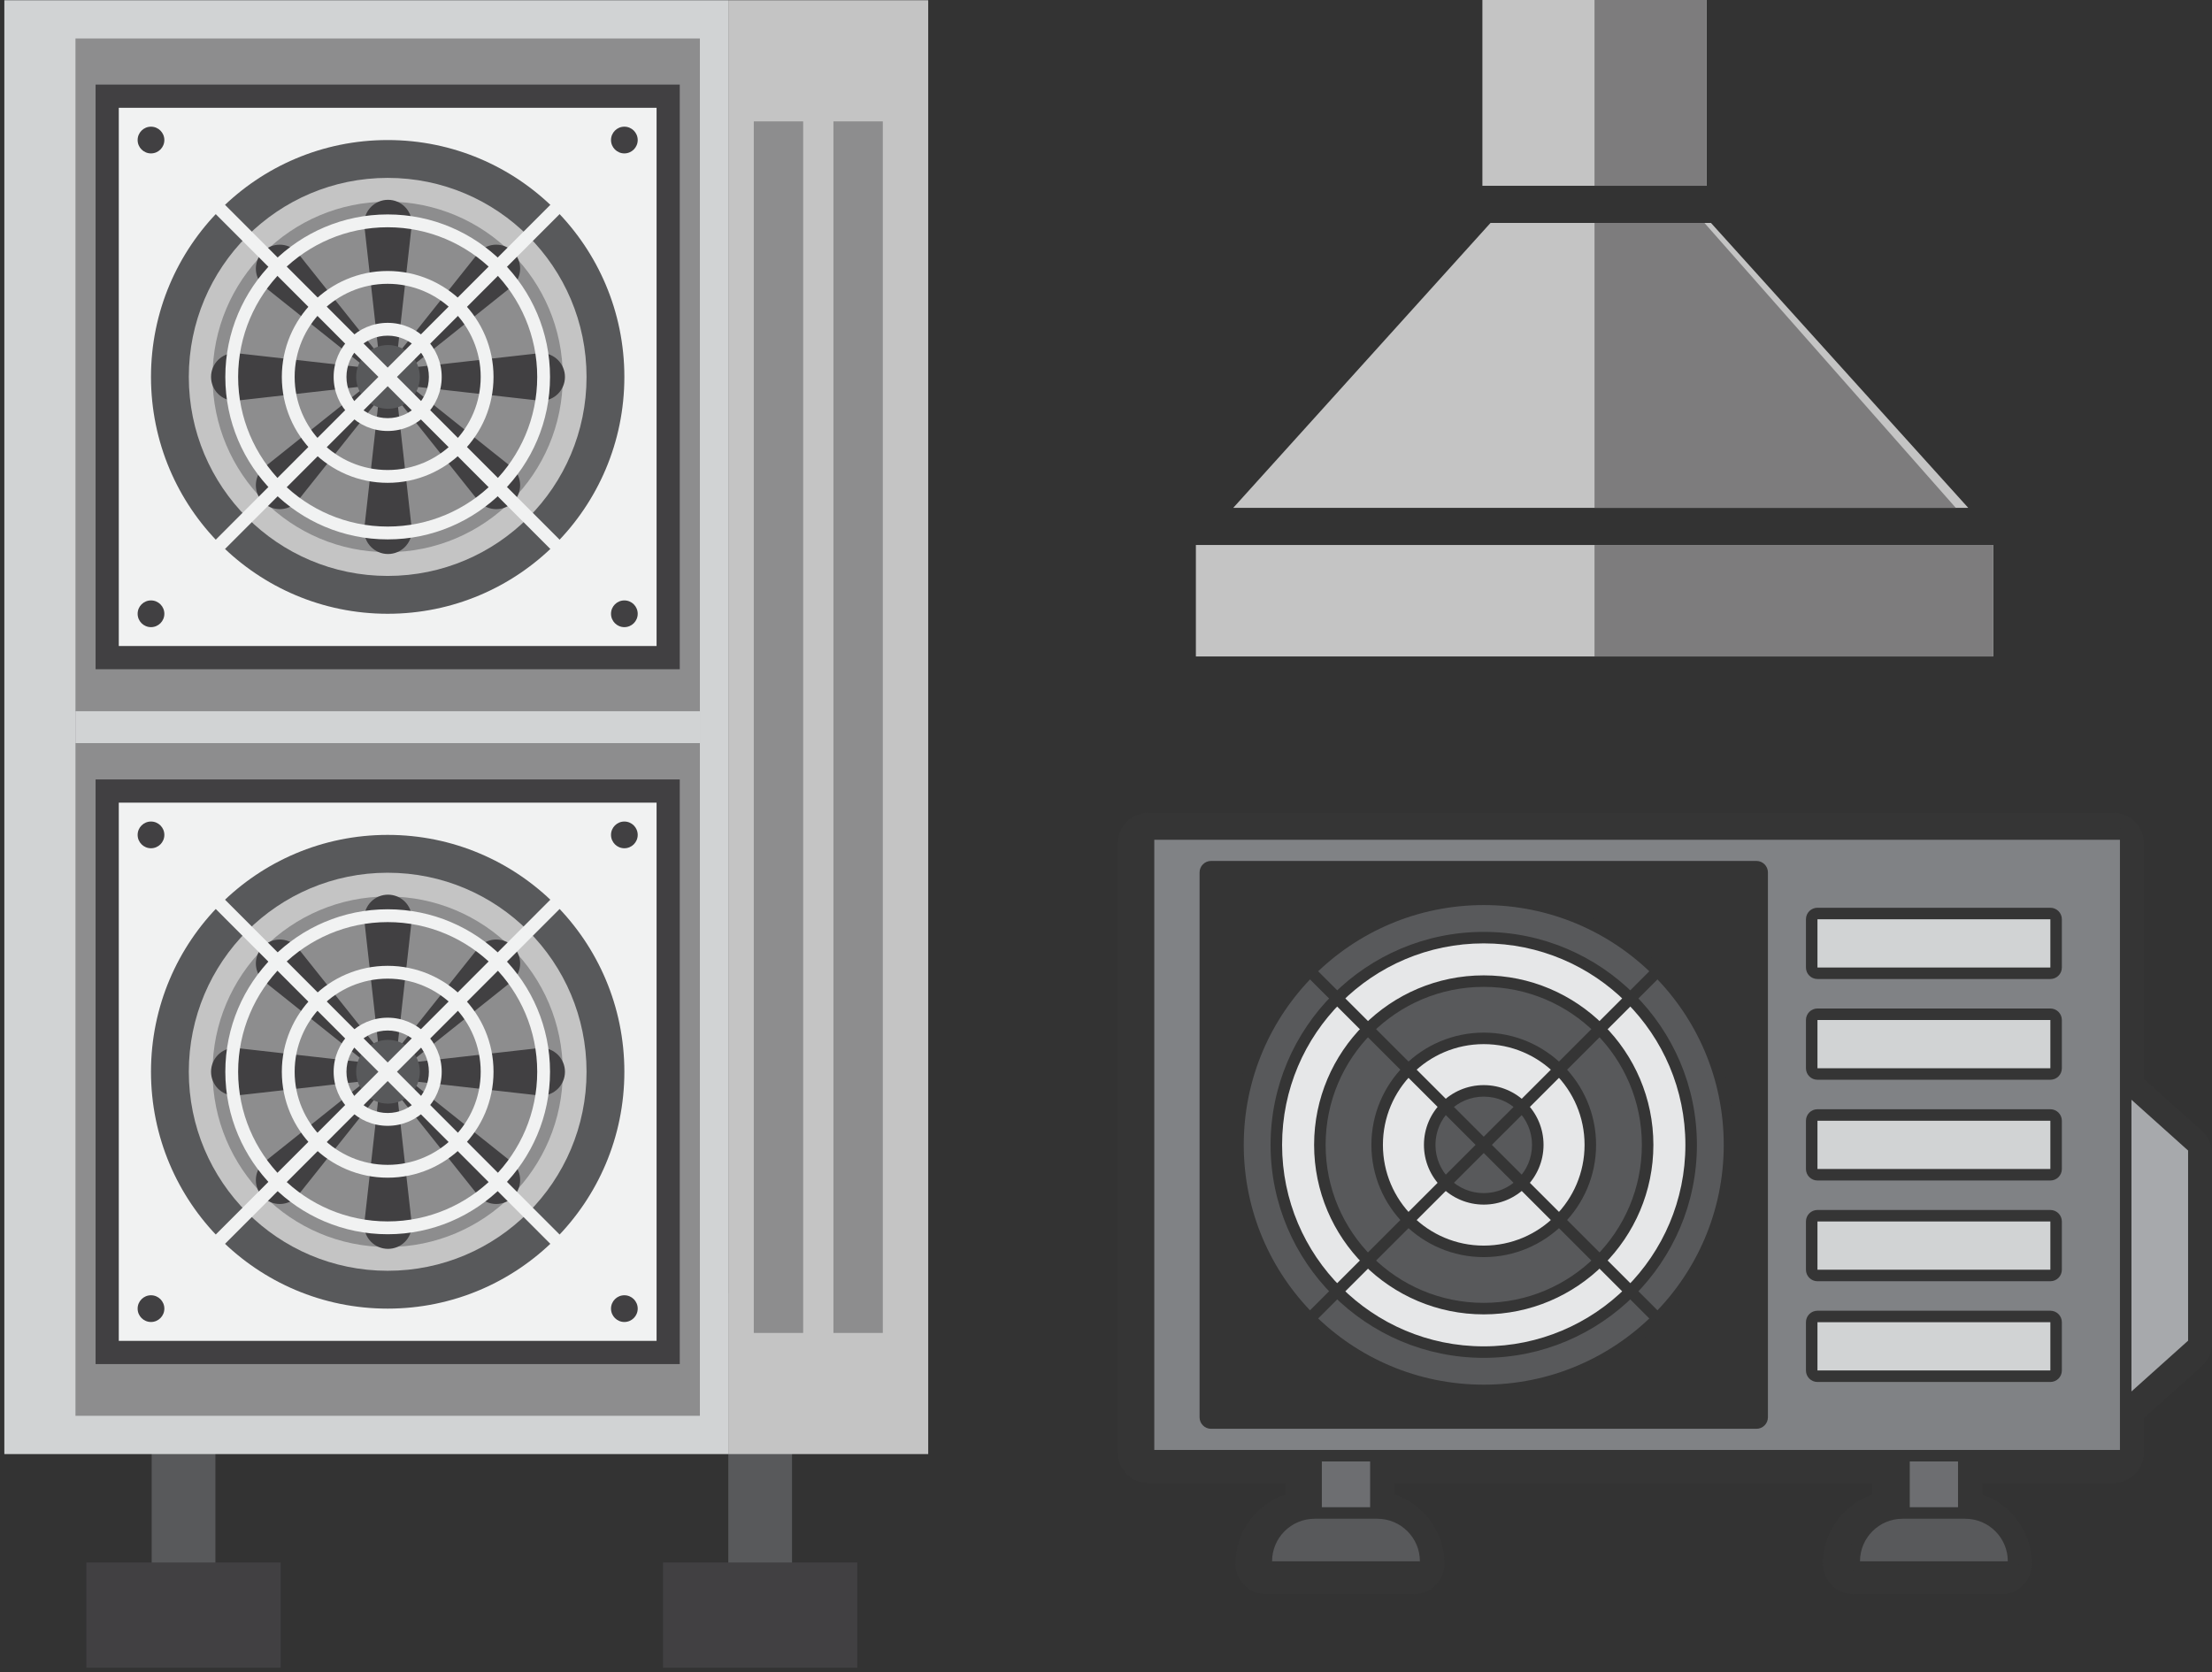 <?xml version="1.0" encoding="UTF-8"?>
<svg width="283px" height="214px" viewBox="0 0 283 214" version="1.1" xmlns="http://www.w3.org/2000/svg" xmlns:xlink="http://www.w3.org/1999/xlink">
    <rect x="0" y="0" width="283" height="214" fill="#333333" stroke="none"/>
    <!-- Generator: Sketch 51.2 (57519) - http://www.bohemiancoding.com/sketch -->
    <title>Group 3</title>
    <desc>Created with Sketch.</desc>
    <defs></defs>
    <g id="Welcome" stroke="none" stroke-width="1" fill="none" fill-rule="evenodd">
        <g id="Desktop-Copy" transform="translate(-130, -570)">
            <g id="Group-16" transform="translate(106, 555)">
                <g id="Group-13" transform="translate(24, 0)">
                    <g id="Group-3" transform="translate(0, 15)">
                        <g id="Group" fill-rule="nonzero">
                            <g transform="translate(10.536, 165.019)" id="Rectangle-path">
                                <rect fill="#58595B" x="8.869" y="0.442" width="8.152" height="41.204"></rect>
                                <rect fill="#414042" x="0.514" y="34.915" width="24.863" height="13.463"></rect>
                            </g>
                            <g transform="translate(84.292, 165.019)" id="Rectangle-path">
                                <rect fill="#58595B" x="8.887" y="0.442" width="8.152" height="41.204"></rect>
                                <rect fill="#414042" x="0.531" y="34.915" width="24.863" height="13.463"></rect>
                            </g>
                            <g id="Rectangle-path">
                                <rect fill="#C4C4C4" x="93.178" y="0.031" width="25.576" height="186.032"></rect>
                                <rect fill="#D1D3D4" x="0.555" y="0.031" width="92.624" height="186.032"></rect>
                            </g>
                            <rect id="Rectangle-path" fill="#8D8D8E" x="106.628" y="15.533" width="6.318" height="155.027"></rect>
                            <rect id="Rectangle-path" fill="#8D8D8E" x="96.439" y="15.533" width="6.318" height="155.027"></rect>
                            <rect id="Rectangle-path" fill="#8D8D8E" x="9.656" y="4.926" width="79.886" height="176.24"></rect>
                            <rect id="Rectangle-path" fill="#D1D3D4" x="9.656" y="91.007" width="79.886" height="4.08"></rect>
                            <g transform="translate(11.776, 10.546)">
                                <rect id="Rectangle-path" fill="#414042" x="0.453" y="0.279" width="74.739" height="74.809"></rect>
                                <rect id="Rectangle-path" fill="#F1F2F2" x="3.421" y="3.248" width="68.804" height="68.869"></rect>
                                <ellipse id="Oval" fill="#58595B" cx="37.823" cy="37.683" rx="30.281" ry="30.309"></ellipse>
                                <ellipse id="Oval" fill="#C4C4C4" cx="37.823" cy="37.683" rx="25.443" ry="25.467"></ellipse>
                                <g transform="translate(14.875, 14.889)">
                                    <ellipse id="Oval" fill="#8D8D8E" cx="22.948" cy="22.794" rx="22.404" ry="22.425"></ellipse>
                                    <g>
                                        <path d="M42.572,19.735 L26.005,21.603 C25.991,21.569 25.98,21.534 25.966,21.5 L38.998,11.098 C40.192,9.902 40.192,7.966 38.998,6.77 C37.804,5.575 35.869,5.575 34.675,6.77 L24.282,19.814 C24.249,19.8 24.213,19.789 24.179,19.776 L26.046,3.193 C26.046,1.503 24.678,0.133 22.989,0.133 C21.301,0.133 19.933,1.503 19.933,3.193 L21.799,19.776 C21.765,19.789 21.73,19.8 21.696,19.814 L11.303,6.77 C10.109,5.575 8.174,5.575 6.98,6.771 C5.786,7.966 5.786,9.902 6.98,11.098 L20.012,21.5 C19.998,21.534 19.986,21.569 19.973,21.603 L3.406,19.735 C1.718,19.735 0.35,21.104 0.35,22.795 C0.35,24.485 1.718,25.855 3.406,25.855 L19.973,23.986 C19.987,24.02 19.998,24.055 20.012,24.089 L6.98,34.491 C5.786,35.687 5.786,37.624 6.98,38.819 C8.174,40.014 10.109,40.014 11.303,38.819 L21.696,25.775 C21.73,25.789 21.765,25.8 21.799,25.814 L19.933,42.396 C19.933,44.086 21.301,45.456 22.989,45.456 C24.678,45.456 26.046,44.086 26.046,42.396 L24.179,25.814 C24.213,25.8 24.249,25.789 24.282,25.775 L34.675,38.819 C35.869,40.014 37.804,40.014 38.998,38.819 C40.192,37.624 40.192,35.687 38.998,34.491 L25.966,24.089 C25.98,24.055 25.992,24.02 26.005,23.986 L42.572,25.855 C44.26,25.855 45.629,24.485 45.629,22.795 C45.628,21.104 44.259,19.735 42.572,19.735 Z" id="Shape" fill="#414042"></path>
                                        <ellipse id="Oval" fill="#58595B" cx="22.989" cy="22.794" rx="4.075" ry="4.079"></ellipse>
                                    </g>
                                    <path d="M22.948,43.585 C11.495,43.585 2.176,34.258 2.176,22.794 C2.176,11.33 11.494,2.003 22.948,2.003 C34.402,2.003 43.719,11.33 43.719,22.794 C43.719,34.258 34.402,43.585 22.948,43.585 Z M22.948,3.645 C12.398,3.645 3.816,12.236 3.816,22.794 C3.816,33.353 12.398,41.943 22.948,41.943 C33.497,41.943 42.079,33.352 42.079,22.794 C42.08,12.236 33.497,3.645 22.948,3.645 Z" id="Shape" fill="#F1F2F2"></path>
                                </g>
                                <path d="M37.823,51.237 C30.356,51.237 24.281,45.157 24.281,37.683 C24.281,30.208 30.356,24.128 37.823,24.128 C45.289,24.128 51.365,30.208 51.365,37.683 C51.365,45.157 45.29,51.237 37.823,51.237 Z M37.823,25.77 C31.26,25.77 25.921,31.114 25.921,37.683 C25.921,44.251 31.26,49.596 37.823,49.596 C44.385,49.596 49.724,44.251 49.724,37.683 C49.724,31.114 44.385,25.77 37.823,25.77 Z" id="Shape" fill="#F1F2F2"></path>
                                <path d="M37.823,44.602 C34.011,44.602 30.91,41.498 30.91,37.683 C30.91,33.868 34.011,30.765 37.823,30.765 C41.634,30.765 44.735,33.868 44.735,37.683 C44.735,41.498 41.634,44.602 37.823,44.602 Z M37.823,32.406 C34.916,32.406 32.55,34.772 32.55,37.683 C32.55,40.593 34.915,42.96 37.823,42.96 C40.73,42.96 43.095,40.593 43.095,37.683 C43.095,34.772 40.73,32.406 37.823,32.406 Z" id="Shape" fill="#F1F2F2"></path>
                                <polygon id="Shape" fill="#F1F2F2" points="60.335 16.337 59.149 15.149 37.823 36.495 16.497 15.149 15.31 16.337 36.636 37.683 15.31 59.028 16.497 60.216 37.823 38.871 59.149 60.216 60.335 59.028 39.01 37.683"></polygon>
                            </g>
                            <g transform="translate(11.776, 99.259)">
                                <rect id="Rectangle-path" fill="#414042" x="0.453" y="0.478" width="74.739" height="74.809"></rect>
                                <rect id="Rectangle-path" fill="#F1F2F2" x="3.421" y="3.448" width="68.804" height="68.869"></rect>
                                <ellipse id="Oval" fill="#58595B" cx="37.823" cy="37.882" rx="30.281" ry="30.309"></ellipse>
                                <ellipse id="Oval" fill="#C4C4C4" cx="37.823" cy="37.882" rx="25.443" ry="25.467"></ellipse>
                                <g transform="translate(14.875, 14.889)">
                                    <ellipse id="Oval" fill="#8D8D8E" cx="22.948" cy="22.993" rx="22.404" ry="22.425"></ellipse>
                                    <g>
                                        <path d="M42.572,19.934 L26.005,21.803 C25.991,21.768 25.98,21.733 25.966,21.699 L38.998,11.297 C40.192,10.102 40.192,8.165 38.998,6.969 C37.804,5.774 35.869,5.774 34.675,6.97 L24.282,20.013 C24.249,19.999 24.213,19.988 24.179,19.975 L26.046,3.392 C26.046,1.702 24.678,0.333 22.989,0.333 C21.301,0.333 19.933,1.702 19.933,3.392 L21.799,19.975 C21.765,19.988 21.73,19.999 21.696,20.014 L11.303,6.97 C10.109,5.774 8.174,5.774 6.98,6.97 C5.786,8.165 5.786,10.102 6.98,11.297 L20.012,21.699 C19.998,21.733 19.986,21.768 19.973,21.803 L3.406,19.934 C1.718,19.934 0.35,21.304 0.35,22.994 C0.35,24.684 1.718,26.054 3.406,26.054 L19.973,24.185 C19.987,24.22 19.998,24.255 20.012,24.288 L6.98,34.69 C5.786,35.886 5.786,37.823 6.98,39.018 C8.174,40.213 10.109,40.213 11.303,39.018 L21.696,25.974 C21.73,25.989 21.765,26 21.799,26.013 L19.933,42.595 C19.933,44.285 21.301,45.655 22.989,45.655 C24.678,45.655 26.046,44.285 26.046,42.595 L24.179,26.013 C24.213,26 24.249,25.989 24.282,25.974 L34.675,39.018 C35.869,40.213 37.804,40.213 38.998,39.018 C40.192,37.823 40.192,35.886 38.998,34.69 L25.966,24.288 C25.98,24.255 25.992,24.22 26.005,24.185 L42.572,26.054 C44.26,26.054 45.629,24.684 45.629,22.994 C45.628,21.304 44.259,19.934 42.572,19.934 Z" id="Shape" fill="#414042"></path>
                                        <ellipse id="Oval" fill="#58595B" cx="22.989" cy="22.993" rx="4.075" ry="4.079"></ellipse>
                                    </g>
                                    <path d="M22.948,43.785 C11.495,43.785 2.176,34.457 2.176,22.993 C2.176,11.529 11.494,2.202 22.948,2.202 C34.402,2.202 43.719,11.529 43.719,22.993 C43.719,34.457 34.402,43.785 22.948,43.785 Z M22.948,3.844 C12.398,3.844 3.816,12.435 3.816,22.993 C3.816,33.552 12.398,42.142 22.948,42.142 C33.497,42.142 42.079,33.551 42.079,22.993 C42.08,12.435 33.497,3.844 22.948,3.844 Z" id="Shape" fill="#F1F2F2"></path>
                                </g>
                                <path d="M37.823,51.437 C30.356,51.437 24.281,45.356 24.281,37.882 C24.281,30.408 30.356,24.327 37.823,24.327 C45.289,24.327 51.365,30.408 51.365,37.882 C51.365,45.356 45.29,51.437 37.823,51.437 Z M37.823,25.969 C31.26,25.969 25.921,31.313 25.921,37.882 C25.921,44.451 31.26,49.795 37.823,49.795 C44.385,49.795 49.724,44.451 49.724,37.882 C49.725,31.314 44.385,25.969 37.823,25.969 Z" id="Shape" fill="#F1F2F2"></path>
                                <path d="M37.823,44.801 C34.011,44.801 30.91,41.698 30.91,37.882 C30.91,34.068 34.011,30.965 37.823,30.965 C41.634,30.965 44.735,34.068 44.735,37.882 C44.735,41.698 41.634,44.801 37.823,44.801 Z M37.823,32.605 C34.916,32.605 32.55,34.972 32.55,37.882 C32.55,40.792 34.915,43.16 37.823,43.16 C40.73,43.16 43.095,40.792 43.095,37.882 C43.095,34.972 40.73,32.605 37.823,32.605 Z" id="Shape" fill="#F1F2F2"></path>
                                <polygon id="Shape" fill="#F1F2F2" points="60.335 16.537 59.149 15.349 37.823 36.694 16.497 15.349 15.31 16.537 36.636 37.882 15.31 59.228 16.497 60.417 37.823 39.07 59.149 60.417 60.335 59.228 39.01 37.882"></polygon>
                            </g>
                            <ellipse id="Oval" fill="#414042" cx="19.318" cy="17.92" rx="1.709" ry="1.71"></ellipse>
                            <ellipse id="Oval" fill="#414042" cx="79.88" cy="17.92" rx="1.708" ry="1.71"></ellipse>
                            <ellipse id="Oval" fill="#414042" cx="19.318" cy="78.539" rx="1.709" ry="1.71"></ellipse>
                            <ellipse id="Oval" fill="#414042" cx="79.88" cy="78.539" rx="1.708" ry="1.71"></ellipse>
                            <ellipse id="Oval" fill="#414042" cx="19.318" cy="106.832" rx="1.709" ry="1.71"></ellipse>
                            <ellipse id="Oval" fill="#414042" cx="79.88" cy="106.832" rx="1.708" ry="1.71"></ellipse>
                            <ellipse id="Oval" fill="#414042" cx="19.318" cy="167.451" rx="1.709" ry="1.71"></ellipse>
                            <ellipse id="Oval" fill="#414042" cx="79.88" cy="167.451" rx="1.708" ry="1.71"></ellipse>
                        </g>
                        <g id="Group-7" transform="translate(153, 0)">
                            <polygon id="Fill-29" fill="#C4C4C4" points="36.656 23.774 65.344 23.774 65.344 0 36.656 0"></polygon>
                            <polygon id="Fill-30" fill="#7D7C7D" points="51 23.774 65.344 23.774 65.344 0 51 0"></polygon>
                            <polygon id="Fill-31" fill="#C4C4C4" points="0 84 102 84 102 69.736 0 69.736"></polygon>
                            <polygon id="Fill-32" fill="#7D7C7D" points="51 84 102 84 102 69.736 51 69.736"></polygon>
                            <polyline id="Fill-33" fill="#C4C4C4" points="37.692 28.528 65.902 28.528 98.812 64.981 4.781 64.981 37.692 28.528"></polyline>
                            <polyline id="Fill-35" fill="#7D7C7D" points="51 28.528 51 64.981 97.219 64.981 65.067 28.528 51 28.528"></polyline>
                        </g>
                        <g id="Group" transform="translate(143, 104)" fill-rule="nonzero">
                            <path d="M138.695,40.694 L131.286,34.055 L131.286,3.919 C131.286,1.758 129.524,0 127.36,0 L3.925,0 C1.761,0 0,1.758 0,3.919 L0,81.853 C0,84.014 1.761,85.772 3.925,85.772 L21.42,85.772 L21.42,87.228 C17.716,88.495 15.059,92.026 15.059,96.08 C15.059,98.242 16.82,100 18.984,100 L37.878,100 C40.042,100 41.803,98.242 41.803,96.08 C41.803,92.026 39.146,88.495 35.442,87.228 L35.442,85.772 L96.57,85.772 L96.57,87.228 C92.866,88.495 90.209,92.026 90.209,96.08 C90.209,98.242 91.97,100 94.135,100 L113.029,100 C115.193,100 116.953,98.242 116.953,96.08 C116.953,92.026 114.296,88.495 110.593,87.228 L110.593,85.772 L127.361,85.772 C129.525,85.772 131.286,84.014 131.286,81.853 L131.286,77.453 L138.696,70.815 C139.524,70.072 140,69.008 140,67.897 L140,55.754 L140,43.611 C140,42.499 139.523,41.436 138.695,40.694 Z" id="Shape" fill="#353535"></path>
                            <g transform="translate(3.182, 1.587)" id="Shape">
                                <g transform="translate(14.854, 64.942)">
                                    <g transform="translate(6.498, 0)">
                                        <path d="M1.582,29.175 C1.175,29.175 0.845,28.844 0.845,28.439 L0.845,1.567 C0.845,1.161 1.175,0.831 1.582,0.831 L7.759,0.831 C8.166,0.831 8.495,1.161 8.495,1.567 L8.495,28.439 C8.495,28.844 8.166,29.175 7.759,29.175 L1.582,29.175 Z" fill="#6D6E71"></path>
                                        <path d="M7.759,1.567 L7.759,28.439 L1.582,28.439 L1.582,1.567 L7.759,1.567 Z M7.759,0.095 L1.582,0.095 C0.768,0.095 0.109,0.754 0.109,1.567 L0.109,28.439 C0.109,29.252 0.768,29.91 1.582,29.91 L7.759,29.91 C8.572,29.91 9.232,29.252 9.232,28.439 L9.232,1.567 C9.232,0.754 8.572,0.095 7.759,0.095 Z" fill="#353535"></path>
                                    </g>
                                    <g transform="translate(0, 22.266)">
                                        <path d="M1.714,7.726 C1.307,7.726 0.977,7.395 0.977,6.99 C0.977,3.581 3.753,0.807 7.165,0.807 L15.174,0.807 C18.585,0.807 21.361,3.581 21.361,6.99 C21.361,7.395 21.032,7.726 20.625,7.726 L1.714,7.726 Z" fill="#58595B"></path>
                                        <path d="M15.173,1.543 C18.183,1.543 20.624,3.981 20.624,6.99 L1.713,6.99 C1.713,3.981 4.153,1.543 7.164,1.543 L15.173,1.543 Z M15.173,0.07 L7.164,0.07 C3.346,0.07 0.24,3.174 0.24,6.99 C0.24,7.803 0.9,8.462 1.713,8.462 L20.624,8.462 C21.437,8.462 22.097,7.803 22.097,6.99 C22.097,3.175 18.991,0.07 15.173,0.07 Z" fill="#353535"></path>
                                    </g>
                                </g>
                                <g transform="translate(90.05, 64.942)">
                                    <g transform="translate(6.498, 0)">
                                        <path d="M1.601,29.175 C1.195,29.175 0.865,28.844 0.865,28.439 L0.865,1.567 C0.865,1.161 1.195,0.831 1.601,0.831 L7.779,0.831 C8.186,0.831 8.516,1.161 8.516,1.567 L8.516,28.439 C8.516,28.844 8.186,29.175 7.779,29.175 L1.601,29.175 Z" fill="#6D6E71"></path>
                                        <path d="M7.779,1.567 L7.779,28.439 L1.601,28.439 L1.601,1.567 L7.779,1.567 Z M7.779,0.095 L1.601,0.095 C0.788,0.095 0.128,0.754 0.128,1.567 L0.128,28.439 C0.128,29.252 0.788,29.91 1.601,29.91 L7.779,29.91 C8.593,29.91 9.252,29.252 9.252,28.439 L9.252,1.567 C9.252,0.754 8.593,0.095 7.779,0.095 Z" fill="#353535"></path>
                                    </g>
                                    <g transform="translate(0, 22.266)">
                                        <path d="M1.734,7.726 C1.327,7.726 0.997,7.395 0.997,6.99 C0.997,3.581 3.772,0.807 7.185,0.807 L15.193,0.807 C18.605,0.807 21.38,3.581 21.38,6.99 C21.38,7.395 21.05,7.726 20.644,7.726 L1.734,7.726 Z" fill="#58595B"></path>
                                        <path d="M15.193,1.543 C18.203,1.543 20.644,3.981 20.644,6.99 L1.734,6.99 C1.734,3.981 4.174,1.543 7.184,1.543 L15.193,1.543 Z M15.193,0.07 L7.184,0.07 C3.366,0.07 0.26,3.174 0.26,6.99 C0.26,7.803 0.919,8.462 1.734,8.462 L20.644,8.462 C21.457,8.462 22.117,7.803 22.117,6.99 C22.117,3.175 19.011,0.07 15.193,0.07 Z" fill="#353535"></path>
                                    </g>
                                </g>
                                <g transform="translate(117.901, 27.368)">
                                    <path d="M1.688,52.042 C1.586,52.042 1.484,52.021 1.388,51.978 C1.123,51.859 0.952,51.595 0.952,51.305 L0.952,1.557 C0.952,1.267 1.123,1.003 1.388,0.885 C1.484,0.842 1.587,0.822 1.688,0.822 C1.866,0.822 2.042,0.886 2.181,1.009 L16.352,13.719 C16.507,13.859 16.595,14.057 16.595,14.267 L16.595,38.596 C16.595,38.805 16.507,39.004 16.352,39.144 L2.181,51.853 C2.042,51.977 1.866,52.042 1.688,52.042 Z" fill="#A7A9AC"></path>
                                    <path d="M1.688,1.557 L15.859,14.267 L15.859,26.431 L15.859,38.596 L1.688,51.306 L1.688,26.431 L1.688,1.557 Z M1.688,0.085 C1.484,0.085 1.28,0.127 1.088,0.213 C0.556,0.45 0.215,0.977 0.215,1.557 L0.215,26.431 L0.215,51.306 C0.215,51.886 0.556,52.414 1.088,52.649 C1.28,52.736 1.484,52.777 1.688,52.777 C2.045,52.777 2.396,52.648 2.672,52.401 L16.843,39.692 C17.155,39.412 17.332,39.014 17.332,38.596 L17.332,26.431 L17.332,14.267 C17.332,13.849 17.155,13.45 16.843,13.17 L2.672,0.462 C2.396,0.215 2.044,0.085 1.688,0.085 Z" fill="#353535"></path>
                                </g>
                                <g>
                                    <path d="M1.496,80.681 C1.088,80.681 0.759,80.352 0.759,79.945 L0.759,1.874 C0.759,1.467 1.088,1.137 1.496,1.137 L125.039,1.137 C125.446,1.137 125.776,1.467 125.776,1.874 L125.776,79.945 C125.776,80.352 125.446,80.681 125.039,80.681 L1.496,80.681 Z" fill="#808285"></path>
                                    <path d="M125.039,1.873 L125.039,79.945 L1.496,79.945 L1.496,1.873 L125.039,1.873 Z M125.039,0.401 L1.496,0.401 C0.682,0.401 0.022,1.06 0.022,1.873 L0.022,79.945 C0.022,80.758 0.681,81.418 1.496,81.418 L125.039,81.418 C125.852,81.418 126.513,80.758 126.513,79.945 L126.513,1.873 C126.513,1.06 125.852,0.401 125.039,0.401 Z" fill="#353535"></path>
                                </g>
                                <g transform="translate(84.48, 36.182)">
                                    <path d="M1.861,8.55 C1.455,8.55 1.124,8.221 1.124,7.814 L1.124,1.64 C1.124,1.234 1.455,0.904 1.861,0.904 L31.657,0.904 C32.063,0.904 32.393,1.234 32.393,1.64 L32.393,7.814 C32.393,8.221 32.063,8.55 31.657,8.55 L1.861,8.55 Z" fill="#D1D3D4"></path>
                                    <path d="M31.657,1.64 L31.657,7.814 L1.861,7.814 L1.861,1.64 L31.657,1.64 Z M31.657,0.168 L1.861,0.168 C1.047,0.168 0.388,0.828 0.388,1.64 L0.388,7.814 C0.388,8.627 1.047,9.286 1.861,9.286 L31.657,9.286 C32.47,9.286 33.13,8.627 33.13,7.814 L33.13,1.64 C33.13,0.828 32.47,0.168 31.657,0.168 Z" fill="#353535"></path>
                                </g>
                                <g transform="translate(84.48, 23.194)">
                                    <path d="M1.861,8.647 C1.455,8.647 1.124,8.318 1.124,7.911 L1.124,1.738 C1.124,1.331 1.455,1.002 1.861,1.002 L31.657,1.002 C32.063,1.002 32.393,1.331 32.393,1.738 L32.393,7.911 C32.393,8.318 32.063,8.647 31.657,8.647 L1.861,8.647 Z" fill="#D1D3D4"></path>
                                    <path d="M31.657,1.738 L31.657,7.911 L1.861,7.911 L1.861,1.738 L31.657,1.738 Z M31.657,0.265 L1.861,0.265 C1.047,0.265 0.388,0.925 0.388,1.738 L0.388,7.911 C0.388,8.725 1.047,9.383 1.861,9.383 L31.657,9.383 C32.47,9.383 33.13,8.725 33.13,7.911 L33.13,1.738 C33.13,0.925 32.47,0.265 31.657,0.265 Z" fill="#353535"></path>
                                </g>
                                <g transform="translate(84.48, 10.205)">
                                    <path d="M1.861,8.745 C1.455,8.745 1.124,8.415 1.124,8.008 L1.124,1.836 C1.124,1.429 1.455,1.099 1.861,1.099 L31.657,1.099 C32.063,1.099 32.393,1.429 32.393,1.836 L32.393,8.008 C32.393,8.415 32.063,8.745 31.657,8.745 L1.861,8.745 Z" fill="#D1D3D4"></path>
                                    <path d="M31.657,1.836 L31.657,8.009 L1.861,8.009 L1.861,1.836 L31.657,1.836 Z M31.657,0.363 L1.861,0.363 C1.047,0.363 0.388,1.022 0.388,1.836 L0.388,8.009 C0.388,8.822 1.047,9.481 1.861,9.481 L31.657,9.481 C32.47,9.481 33.13,8.822 33.13,8.009 L33.13,1.836 C33.13,1.022 32.47,0.363 31.657,0.363 Z" fill="#353535"></path>
                                </g>
                                <g transform="translate(84.48, 49.17)">
                                    <path d="M1.861,8.452 C1.455,8.452 1.124,8.123 1.124,7.716 L1.124,1.543 C1.124,1.136 1.455,0.807 1.861,0.807 L31.657,0.807 C32.063,0.807 32.393,1.136 32.393,1.543 L32.393,7.716 C32.393,8.123 32.063,8.452 31.657,8.452 L1.861,8.452 Z" fill="#D1D3D4"></path>
                                    <path d="M31.657,1.543 L31.657,7.716 L1.861,7.716 L1.861,1.543 L31.657,1.543 Z M31.657,0.07 L1.861,0.07 C1.047,0.07 0.388,0.73 0.388,1.543 L0.388,7.716 C0.388,8.529 1.047,9.189 1.861,9.189 L31.657,9.189 C32.47,9.189 33.13,8.529 33.13,7.716 L33.13,1.543 C33.13,0.73 32.47,0.07 31.657,0.07 Z" fill="#353535"></path>
                                </g>
                                <g transform="translate(84.48, 61.695)">
                                    <path d="M1.861,8.819 C1.455,8.819 1.124,8.489 1.124,8.083 L1.124,1.91 C1.124,1.503 1.455,1.173 1.861,1.173 L31.657,1.173 C32.063,1.173 32.393,1.503 32.393,1.91 L32.393,8.083 C32.393,8.489 32.063,8.819 31.657,8.819 L1.861,8.819 Z" fill="#D1D3D4"></path>
                                    <path d="M31.657,1.91 L31.657,8.083 L1.861,8.083 L1.861,1.91 L31.657,1.91 Z M31.657,0.437 L1.861,0.437 C1.047,0.437 0.388,1.096 0.388,1.91 L0.388,8.083 C0.388,8.896 1.047,9.555 1.861,9.555 L31.657,9.555 C32.47,9.555 33.13,8.896 33.13,8.083 L33.13,1.91 C33.13,1.096 32.47,0.437 31.657,0.437 Z" fill="#353535"></path>
                                </g>
                                <g transform="translate(6.963, 4.175)">
                                    <g fill="#353535">
                                        <path d="M1.8,72.33 C1.393,72.33 1.063,72.001 1.063,71.594 L1.063,1.874 C1.063,1.468 1.393,1.138 1.8,1.138 L71.566,1.138 C71.973,1.138 72.303,1.468 72.303,1.874 L72.303,71.594 C72.303,72.001 71.973,72.33 71.566,72.33 L1.8,72.33 Z"></path>
                                        <path d="M71.566,1.874 L71.566,71.595 L1.8,71.595 L1.8,1.874 L71.566,1.874 Z M71.566,0.402 L1.8,0.402 C0.987,0.402 0.327,1.061 0.327,1.874 L0.327,71.595 C0.327,72.407 0.987,73.067 1.8,73.067 L71.566,73.067 C72.38,73.067 73.04,72.407 73.04,71.595 L73.04,1.874 C73.04,1.061 72.38,0.402 71.566,0.402 Z"></path>
                                    </g>
                                    <g transform="translate(4.178, 4.175)">
                                        <path d="M32.505,63.98 C15.169,63.98 1.065,49.885 1.065,32.559 C1.065,15.234 15.169,1.14 32.505,1.14 C49.842,1.14 63.947,15.234 63.947,32.559 C63.947,49.885 49.841,63.98 32.505,63.98 Z" fill="#58595B"></path>
                                        <path d="M32.505,1.875 C49.463,1.875 63.21,15.613 63.21,32.559 C63.21,49.506 49.463,63.243 32.505,63.243 C15.548,63.243 1.801,49.506 1.801,32.559 C1.801,15.613 15.548,1.875 32.505,1.875 Z M32.505,0.403 C14.762,0.403 0.328,14.828 0.328,32.559 C0.328,50.291 14.762,64.715 32.505,64.715 C50.247,64.715 64.682,50.29 64.682,32.559 C64.683,14.828 50.247,0.403 32.505,0.403 Z" fill="#353535"></path>
                                    </g>
                                    <g transform="translate(9.284, 9.277)">
                                        <path d="M27.399,53.975 C12.768,53.975 0.864,42.079 0.864,27.456 C0.864,12.834 12.768,0.938 27.399,0.938 C42.031,0.938 53.935,12.834 53.935,27.456 C53.934,42.079 42.031,53.975 27.399,53.975 Z" fill="#E6E7E8"></path>
                                        <path d="M27.399,1.675 C41.647,1.675 53.198,13.218 53.198,27.456 C53.198,41.696 41.648,53.239 27.399,53.239 C13.151,53.239 1.6,41.696 1.6,27.456 C1.6,13.218 13.151,1.675 27.399,1.675 Z M27.399,0.203 C12.361,0.203 0.127,12.429 0.127,27.457 C0.127,42.485 12.361,54.711 27.399,54.711 C42.437,54.711 54.672,42.485 54.672,27.457 C54.672,12.429 42.437,0.203 27.399,0.203 Z" fill="#353535"></path>
                                    </g>
                                    <g transform="translate(14.854, 14.844)">
                                        <path d="M21.829,42.844 C10.268,42.844 0.863,33.444 0.863,21.89 C0.863,10.336 10.268,0.937 21.829,0.937 C33.39,0.937 42.797,10.336 42.797,21.89 C42.797,33.444 33.39,42.844 21.829,42.844 Z" fill="#58595B"></path>
                                        <path d="M21.829,1.673 C33.002,1.673 42.059,10.724 42.059,21.89 C42.059,33.056 33.002,42.107 21.829,42.107 C10.656,42.107 1.599,33.056 1.599,21.89 C1.599,10.724 10.657,1.673 21.829,1.673 Z M21.829,0.201 C9.861,0.201 0.126,9.931 0.126,21.89 C0.126,33.85 9.862,43.58 21.829,43.58 C33.797,43.58 43.532,33.85 43.532,21.89 C43.533,9.931 33.797,0.201 21.829,0.201 Z" fill="#353535"></path>
                                    </g>
                                    <g transform="translate(22.28, 22.266)">
                                        <path d="M14.402,28.095 C6.884,28.095 0.766,21.982 0.766,14.468 C0.766,6.954 6.884,0.841 14.402,0.841 C21.922,0.841 28.038,6.954 28.038,14.468 C28.038,21.982 21.922,28.095 14.402,28.095 Z" fill="#E6E7E8"></path>
                                        <path d="M14.402,1.578 C21.527,1.578 27.302,7.348 27.302,14.468 C27.302,21.588 21.527,27.359 14.402,27.359 C7.278,27.359 1.503,21.588 1.503,14.468 C1.503,7.349 7.279,1.578 14.402,1.578 Z M14.402,0.105 C6.477,0.105 0.03,6.549 0.03,14.468 C0.03,22.388 6.477,28.832 14.402,28.832 C22.327,28.832 28.775,22.388 28.775,14.468 C28.775,6.548 22.328,0.105 14.402,0.105 Z" fill="#353535"></path>
                                    </g>
                                    <g transform="translate(28.779, 28.76)">
                                        <path d="M7.904,14.884 C4.092,14.884 0.99,11.784 0.99,7.974 C0.99,4.164 4.092,1.065 7.904,1.065 C11.716,1.065 14.818,4.164 14.818,7.974 C14.818,11.784 11.716,14.884 7.904,14.884 Z" fill="#58595B"></path>
                                        <path d="M7.904,1.802 C11.316,1.802 14.081,4.565 14.081,7.974 C14.081,11.384 11.316,14.148 7.904,14.148 C4.492,14.148 1.726,11.384 1.726,7.974 C1.727,4.565 4.492,1.802 7.904,1.802 Z M7.904,0.329 C3.686,0.329 0.253,3.759 0.253,7.973 C0.253,12.19 3.686,15.619 7.904,15.619 C12.122,15.619 15.554,12.19 15.554,7.973 C15.555,3.759 12.122,0.329 7.904,0.329 Z" fill="#353535"></path>
                                    </g>
                                    <g transform="translate(13.925, 13.916)">
                                        <g>
                                            <path d="M1.046,1.121 L44.469,44.515" fill="#FFFFFF"></path>
                                            <path d="M44.469,45.252 C44.28,45.252 44.092,45.18 43.947,45.036 L0.525,1.642 C0.238,1.354 0.238,0.888 0.525,0.6 C0.814,0.313 1.28,0.313 1.568,0.6 L44.99,43.995 C45.277,44.282 45.277,44.748 44.99,45.036 C44.846,45.179 44.657,45.252 44.469,45.252 Z" fill="#353535"></path>
                                        </g>
                                        <g>
                                            <path d="M44.469,1.121 L1.046,44.515" fill="#FFFFFF"></path>
                                            <path d="M1.046,45.252 C0.858,45.252 0.669,45.18 0.525,45.036 C0.238,44.748 0.238,44.282 0.525,43.995 L43.947,0.6 C44.235,0.313 44.702,0.313 44.989,0.6 C45.277,0.888 45.277,1.354 44.989,1.642 L1.567,45.036 C1.424,45.179 1.235,45.252 1.046,45.252 Z" fill="#353535"></path>
                                        </g>
                                    </g>
                                </g>
                            </g>
                        </g>
                    </g>
                </g>
            </g>
        </g>
    </g>
</svg>